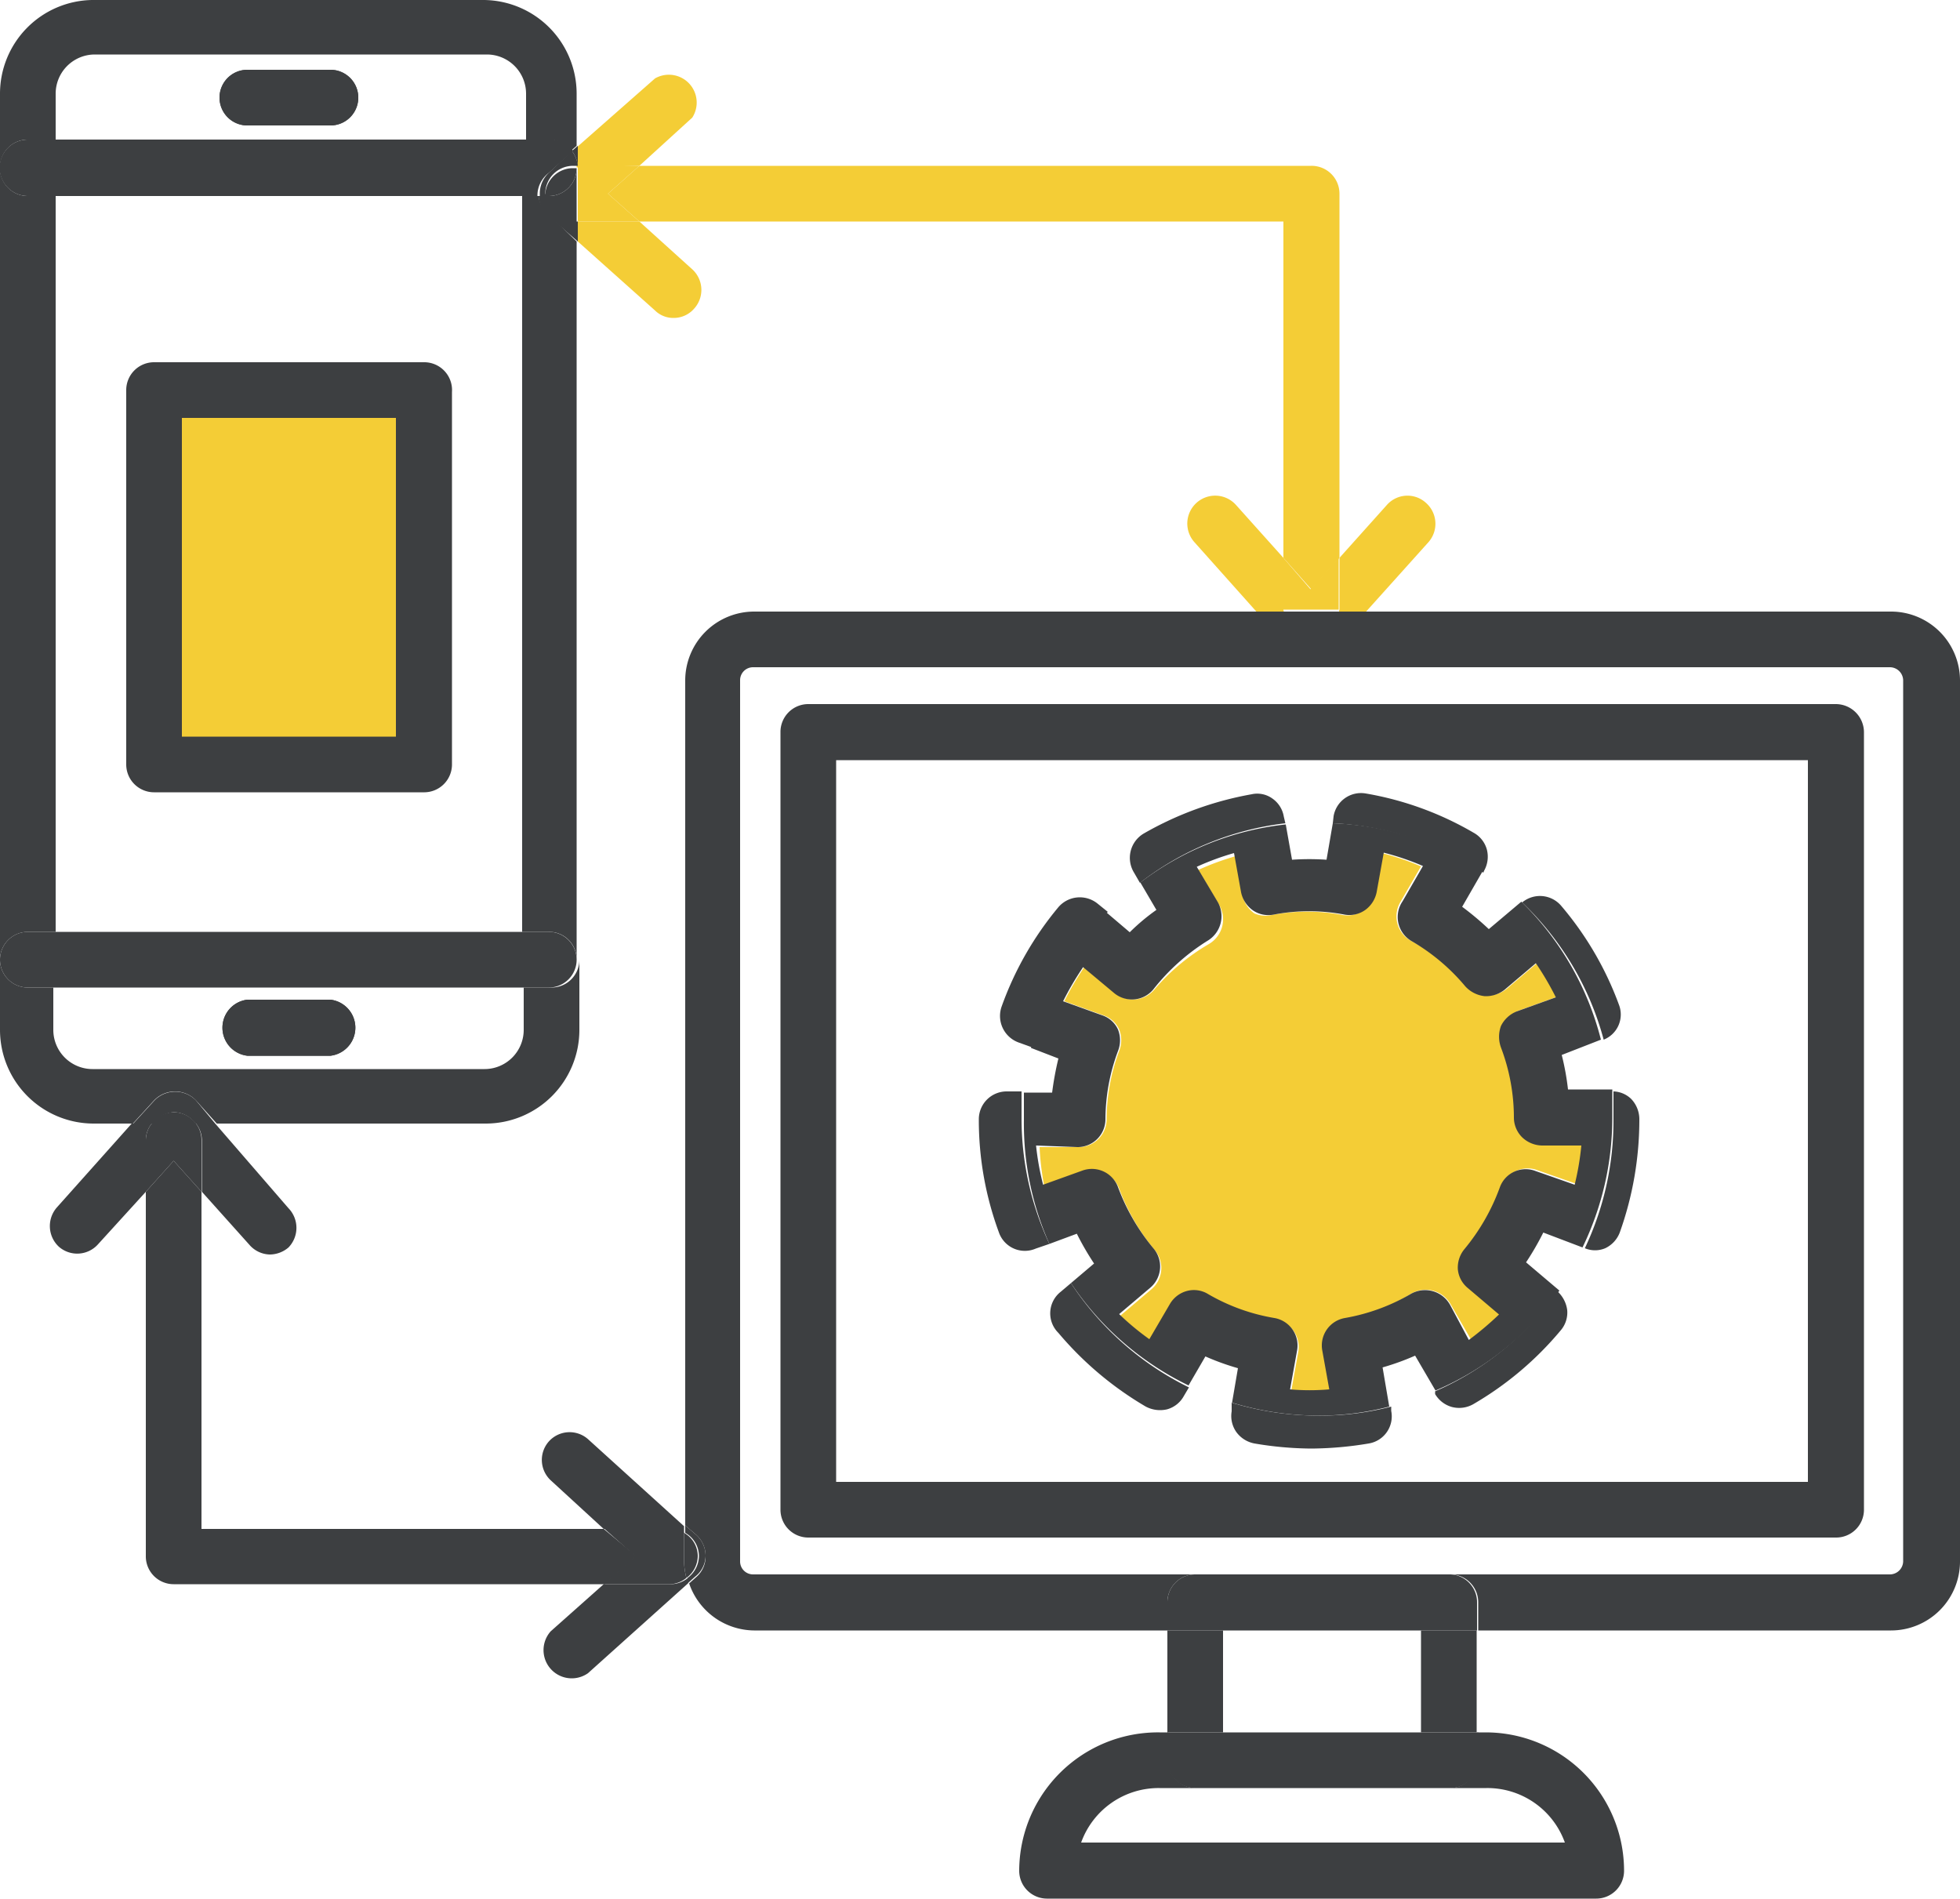 <svg xmlns="http://www.w3.org/2000/svg" viewBox="0 0 50 48.43"><defs><style>.cls-1{fill:#f4cd36;}.cls-2{fill:none;}.cls-3{fill:#3d3f41;}</style></defs><title>Recurso 12_icon_</title><g id="Capa_2" data-name="Capa 2"><g id="Capa_1-2" data-name="Capa 1"><rect class="cls-1" x="4.19" y="10.39" width="6.14" height="8.75"/><path class="cls-2" d="M21.33,37.8H46.12V19.39H21.33Zm4.38-10h.38a8.19,8.19,0,0,1,.2-1.12l-.36-.13a.72.72,0,0,1-.43-.91A8.33,8.33,0,0,1,27,23.14a.72.72,0,0,1,1-.09l.25.21a7.89,7.89,0,0,1,.87-.76l-.15-.26a.72.72,0,0,1,.25-1,8.5,8.5,0,0,1,2.75-1,.66.66,0,0,1,.53.11.7.7,0,0,1,.29.46l0,.19a7.58,7.58,0,0,1,.84-.05L34,21l0-.16a.71.71,0,0,1,.82-.58,8.18,8.18,0,0,1,2.75,1,.7.7,0,0,1,.34.43.73.73,0,0,1-.07.54l0,0a7.53,7.53,0,0,1,1,.79l0,0a.71.71,0,0,1,1,.09,8.29,8.29,0,0,1,1.47,2.52.69.69,0,0,1-.39.89,8,8,0,0,1,.25,1.29.68.68,0,0,1,.45.19.75.75,0,0,1,.21.51,8.54,8.54,0,0,1-.5,2.9.73.73,0,0,1-.37.4.67.67,0,0,1-.52,0,7.12,7.12,0,0,1-.66,1.1.78.78,0,0,1,.25.48.7.7,0,0,1-.17.52,8.39,8.39,0,0,1-2.23,1.88.73.73,0,0,1-.54.07.72.72,0,0,1-.43-.33l0-.07a6.53,6.53,0,0,1-1.18.39l0,.11a.7.7,0,0,1-.57.83,9.12,9.12,0,0,1-1.47.13A8.88,8.88,0,0,1,32,36.82a.74.74,0,0,1-.46-.29.71.71,0,0,1-.12-.53l0-.22a8.84,8.84,0,0,1-1.11-.44l-.13.22a.7.7,0,0,1-.43.34.78.78,0,0,1-.54-.07A8.58,8.58,0,0,1,27,34a.7.7,0,0,1,.08-1l.26-.22a8.13,8.13,0,0,1-.55-1l-.35.12a.7.7,0,0,1-.91-.42A8.28,8.28,0,0,1,25,28.55.71.71,0,0,1,25.71,27.84Z"/><path class="cls-2" d="M48.24,40.16a.34.34,0,0,0,.34-.33V17.35a.34.34,0,0,0-.34-.33h-29a.33.33,0,0,0-.33.33V39.83a.33.33,0,0,0,.33.33h29Zm-27.62-.94a.71.71,0,0,1-.71-.71V18.68a.71.71,0,0,1,.71-.72H46.83a.72.72,0,0,1,.72.72V38.51a.71.71,0,0,1-.72.71Z"/><path class="cls-3" d="M6.31,25.5H8.43a.72.72,0,0,1,0,1.43H6.31a.72.72,0,0,1,0-1.43Z"/><path class="cls-3" d="M8.43,3.2H6.31a.71.71,0,0,1,0-1.42H8.43a.71.71,0,0,1,0,1.42Z"/><rect class="cls-2" x="31.2" y="41.59" width="5.05" height="2.6"/><rect class="cls-2" x="4.64" y="10.66" width="5.46" height="8.13"/><path class="cls-2" d="M27.58,47H39.87a2.1,2.1,0,0,0-2-1.39H29.56A2.1,2.1,0,0,0,27.58,47Z"/><path class="cls-1" d="M26.64,30.26l1-.36a.71.71,0,0,1,.91.42,5.33,5.33,0,0,0,.91,1.57.71.71,0,0,1-.09,1l-.79.67a6.7,6.7,0,0,0,.77.64l.52-.89a.72.72,0,0,1,.44-.34.69.69,0,0,1,.54.08,5,5,0,0,0,1.69.61.71.71,0,0,1,.58.82l-.18,1a5.68,5.68,0,0,0,1,0l-.18-1a.71.71,0,0,1,.58-.82A5.06,5.06,0,0,0,36,33a.73.73,0,0,1,1,.26l.52.9a8,8,0,0,0,.77-.65l-.79-.67a.7.7,0,0,1-.26-.48.74.74,0,0,1,.17-.52,5.31,5.31,0,0,0,.9-1.57.7.7,0,0,1,.91-.42l1,.35a6.87,6.87,0,0,0,.17-1h-1a.75.75,0,0,1-.51-.21.71.71,0,0,1-.21-.5,5.06,5.06,0,0,0-.33-1.79.8.8,0,0,1,0-.55.76.76,0,0,1,.4-.37l1-.36a7.61,7.61,0,0,0-.51-.87l-.79.67a.76.76,0,0,1-.52.17.78.78,0,0,1-.49-.25A5.14,5.14,0,0,0,36,24a.71.71,0,0,1-.27-1l.52-.9a6.74,6.74,0,0,0-1-.34l-.18,1a.74.74,0,0,1-.29.46.7.7,0,0,1-.53.12,4.79,4.79,0,0,0-1.81,0A.7.7,0,0,1,32,23.3a.75.75,0,0,1-.3-.46l-.18-1a6.79,6.79,0,0,0-.95.35l.53.89a.73.73,0,0,1-.26,1,5.37,5.37,0,0,0-1.39,1.16.71.71,0,0,1-1,.09l-.79-.66a7.61,7.61,0,0,0-.51.87l1,.36a.68.68,0,0,1,.4.36.75.75,0,0,1,0,.55,5,5,0,0,0-.32,1.74v0a.71.71,0,0,1-.71.71h-1A6.76,6.76,0,0,0,26.64,30.26Z"/><path class="cls-3" d="M47.55,38.51V18.68a.72.72,0,0,0-.72-.72H20.62a.71.71,0,0,0-.71.72V38.51a.71.71,0,0,0,.71.71H46.83A.71.71,0,0,0,47.55,38.51Zm-1.43-.71H21.33V19.39H46.12Z"/><rect class="cls-3" x="36.25" y="41.59" width="1.42" height="2.6"/><rect class="cls-3" x="29.78" y="41.59" width="1.42" height="2.6"/><path class="cls-3" d="M37,40.16H30.49a.71.71,0,0,0-.71.71v.72h7.9v-.72A.71.71,0,0,0,37,40.16Z"/><path class="cls-3" d="M37,45.61h.92a2.1,2.1,0,0,1,2,1.39H27.58a2.1,2.1,0,0,1,2-1.39h.93a.71.71,0,0,1-.71-.71v-.71h-.22A3.54,3.54,0,0,0,26,47.72a.71.71,0,0,0,.72.71h14a.71.71,0,0,0,.71-.71,3.53,3.53,0,0,0-3.53-3.53h-.21v.71A.71.71,0,0,1,37,45.61Z"/><path class="cls-3" d="M31.2,44.19H29.78v.71a.71.71,0,0,0,.71.71H37a.71.71,0,0,0,.71-.71v-.71H31.2Z"/><path class="cls-3" d="M26.42,31.85l.35-.12a7.56,7.56,0,0,1-.71-3.19c0-.24,0-.47,0-.7h-.38a.71.71,0,0,0-.71.71,8.28,8.28,0,0,0,.51,2.88A.7.7,0,0,0,26.42,31.85Z"/><path class="cls-3" d="M28,23.05a.72.72,0,0,0-1,.09,8.33,8.33,0,0,0-1.45,2.54.72.72,0,0,0,.43.91l.36.13a7.64,7.64,0,0,1,1.92-3.46Z"/><path class="cls-3" d="M31.42,35.78l0,.22a.71.71,0,0,0,.12.53.74.74,0,0,0,.46.29,8.88,8.88,0,0,0,1.45.13,9.12,9.12,0,0,0,1.47-.13.7.7,0,0,0,.57-.83l0-.11a7.16,7.16,0,0,1-1.8.23A7.67,7.67,0,0,1,31.42,35.78Z"/><path class="cls-3" d="M40.91,26.52a.69.69,0,0,0,.39-.89,8.29,8.29,0,0,0-1.47-2.52.71.71,0,0,0-1-.09l0,0A7.5,7.5,0,0,1,40.91,26.52Z"/><path class="cls-3" d="M40.43,31.84a.67.67,0,0,0,.52,0,.73.73,0,0,0,.37-.4,8.54,8.54,0,0,0,.5-2.9.75.75,0,0,0-.21-.51.68.68,0,0,0-.45-.19c0,.24,0,.48,0,.73A7.58,7.58,0,0,1,40.43,31.84Z"/><path class="cls-3" d="M37.86,22.21a.73.73,0,0,0,.07-.54.7.7,0,0,0-.34-.43,8.18,8.18,0,0,0-2.75-1,.71.71,0,0,0-.82.58L34,21a7.56,7.56,0,0,1,3.84,1.26Z"/><path class="cls-3" d="M36.61,35.49l0,.07a.72.72,0,0,0,.43.33.73.73,0,0,0,.54-.07,8.39,8.39,0,0,0,2.23-1.88.7.7,0,0,0,.17-.52.78.78,0,0,0-.25-.48A7.44,7.44,0,0,1,36.61,35.49Z"/><path class="cls-3" d="M27.32,32.73l-.26.22A.7.7,0,0,0,27,34a8.58,8.58,0,0,0,2.23,1.88.78.78,0,0,0,.54.07.7.7,0,0,0,.43-.34l.13-.22A7.61,7.61,0,0,1,27.32,32.73Z"/><path class="cls-3" d="M32.75,20.83a.7.7,0,0,0-.29-.46.66.66,0,0,0-.53-.11,8.5,8.5,0,0,0-2.75,1,.72.72,0,0,0-.25,1l.15.26A7.46,7.46,0,0,1,32.79,21Z"/><path class="cls-3" d="M26.77,31.73l.7-.26a7.15,7.15,0,0,0,.44.76l-.59.5a7.61,7.61,0,0,0,3,2.61l.43-.74a6.34,6.34,0,0,0,.83.3l-.15.88a7.67,7.67,0,0,0,2.21.33,7.16,7.16,0,0,0,1.8-.23l-.17-1a6.34,6.34,0,0,0,.83-.3l.52.89a7.44,7.44,0,0,0,3.16-2.55h0l-.85-.72a7.15,7.15,0,0,0,.44-.76l1,.38h0a7.58,7.58,0,0,0,.76-3.3c0-.25,0-.49,0-.73H40a6.49,6.49,0,0,0-.16-.88l1-.39,0,0A7.5,7.5,0,0,0,38.81,23l-.83.7a7.59,7.59,0,0,0-.68-.57l.53-.92A7.56,7.56,0,0,0,34,21l-.16.93a6.46,6.46,0,0,0-.88,0l-.16-.9a7.46,7.46,0,0,0-3.71,1.48l.41.7a5.27,5.27,0,0,0-.68.57l-.6-.51a7.64,7.64,0,0,0-1.92,3.46L27,27a7.88,7.88,0,0,0-.16.87h-.72c0,.23,0,.46,0,.7A7.56,7.56,0,0,0,26.77,31.73Zm.72-2.47a.71.71,0,0,0,.71-.71v0a5,5,0,0,1,.32-1.74.75.75,0,0,0,0-.55.68.68,0,0,0-.4-.36l-1-.36a7.61,7.61,0,0,1,.51-.87l.79.66a.71.71,0,0,0,1-.09A5.37,5.37,0,0,1,30.8,24a.73.73,0,0,0,.26-1l-.53-.89a6.79,6.79,0,0,1,.95-.35l.18,1a.75.75,0,0,0,.3.46.7.7,0,0,0,.53.11,4.79,4.79,0,0,1,1.81,0,.7.7,0,0,0,.53-.12.74.74,0,0,0,.29-.46l.18-1a6.74,6.74,0,0,1,1,.34l-.52.9A.71.71,0,0,0,36,24a5.14,5.14,0,0,1,1.38,1.16.78.78,0,0,0,.49.25.76.76,0,0,0,.52-.17l.79-.67a7.61,7.61,0,0,1,.51.87l-1,.36a.76.76,0,0,0-.4.37.8.8,0,0,0,0,.55,5.06,5.06,0,0,1,.33,1.79.71.71,0,0,0,.21.5.75.75,0,0,0,.51.21h1a6.87,6.87,0,0,1-.17,1l-1-.35a.7.7,0,0,0-.91.42,5.31,5.31,0,0,1-.9,1.57.74.74,0,0,0-.17.52.7.7,0,0,0,.26.48l.79.67a8,8,0,0,1-.77.65L37,33.3A.73.73,0,0,0,36,33a5.06,5.06,0,0,1-1.69.62.71.71,0,0,0-.58.82l.18,1a5.68,5.68,0,0,1-1,0l.18-1a.71.71,0,0,0-.58-.82,5,5,0,0,1-1.69-.61.69.69,0,0,0-.54-.08.72.72,0,0,0-.44.34l-.52.89a6.7,6.7,0,0,1-.77-.64l.79-.67a.71.71,0,0,0,.09-1,5.33,5.33,0,0,1-.91-1.57.71.71,0,0,0-.91-.42l-1,.36a6.76,6.76,0,0,1-.18-1Z"/><path class="cls-3" d="M.71,23.77h.71V5H.71A.71.71,0,0,1,0,4.27V24.48A.71.71,0,0,1,.71,23.77Z"/><path class="cls-3" d="M14,5.47A.69.69,0,0,1,13.74,5h-.42V23.77H14a.7.7,0,0,1,.71.71V6.16Z"/><path class="cls-3" d="M.71,3.56h.71V2.39a1,1,0,0,1,1-1h10a1,1,0,0,1,1,1V3.56H14a.68.68,0,0,1,.56.29l.15-.13V2.39A2.39,2.39,0,0,0,12.35,0h-10A2.39,2.39,0,0,0,0,2.39V4.27A.71.71,0,0,1,.71,3.56Z"/><path class="cls-3" d="M.71,5h13v0A.72.72,0,0,1,14,4.41l.62-.56A.68.68,0,0,0,14,3.56H.71A.71.71,0,0,0,.71,5Z"/><path class="cls-3" d="M5,28.07l.53.59h6.86a2.39,2.39,0,0,0,2.39-2.39V24.48a.71.71,0,0,1-.71.71h-.71v1.08a1,1,0,0,1-1,1h-10a1,1,0,0,1-1-1V25.19H.71A.71.71,0,0,1,0,24.48v1.79a2.39,2.39,0,0,0,2.39,2.39h1l.54-.59A.74.74,0,0,1,5,28.07Z"/><path class="cls-3" d="M.71,25.19H14a.71.71,0,0,0,0-1.42H.71a.71.71,0,0,0,0,1.42Z"/><path class="cls-3" d="M8.43,1.78H6.31a.71.71,0,0,0,0,1.42H8.43a.71.71,0,0,0,0-1.42Z"/><path class="cls-3" d="M6.31,26.93H8.43a.72.72,0,0,0,0-1.43H6.31a.72.72,0,0,0,0,1.43Z"/><path class="cls-3" d="M15.4,39H5.14V30.4l-.71-.79-.71.79v9.29a.71.71,0,0,0,.71.72h11l.8-.72Z"/><path class="cls-3" d="M3.87,28.66H3.36L1.45,30.8a.72.72,0,0,0,.05,1,.71.71,0,0,0,1-.06L3.72,30.4V29.08A.69.69,0,0,1,3.87,28.66Z"/><path class="cls-3" d="M6.88,32a.74.74,0,0,0,.48-.18.72.72,0,0,0,0-1L5.49,28.66H5a.69.69,0,0,1,.15.42V30.4l1.21,1.35A.71.71,0,0,0,6.88,32Z"/><path class="cls-3" d="M4.43,28.37a.71.71,0,0,1,.56.29h.5L5,28.07a.74.74,0,0,0-1.06,0l-.54.59h.51A.71.71,0,0,1,4.43,28.37Z"/><path class="cls-3" d="M5.14,30.4V29.08A.69.69,0,0,0,5,28.66H3.87a.69.69,0,0,0-.15.42V30.4l.71-.79Z"/><path class="cls-3" d="M4.43,28.37a.71.71,0,0,0-.56.29H5A.71.71,0,0,0,4.43,28.37Z"/><path class="cls-3" d="M17.09,40.41H15.4l-1.35,1.2A.72.72,0,0,0,15,42.68l2.55-2.29s0-.09,0-.14A.7.7,0,0,1,17.09,40.41Z"/><path class="cls-3" d="M14,36.77a.71.71,0,0,0,.06,1L15.4,39h1.69a.62.62,0,0,1,.36.12v-.19L15,36.71A.71.71,0,0,0,14,36.77Z"/><path class="cls-3" d="M18,39.69a.72.72,0,0,0-.23-.53l-.29-.25v.19a.68.68,0,0,1,.35.59.7.7,0,0,1-.29.56s0,.09,0,.14l.19-.17A.69.69,0,0,0,18,39.69Z"/><path class="cls-3" d="M17.51,40.25a1.85,1.85,0,0,1-.06-.42V39.1a.62.62,0,0,0-.36-.12H15.4l.8.71-.8.72h1.69A.7.7,0,0,0,17.51,40.25Z"/><path class="cls-3" d="M17.51,40.25a.7.7,0,0,0,.29-.56.68.68,0,0,0-.35-.59v.73A1.85,1.85,0,0,0,17.51,40.25Z"/><path class="cls-1" d="M16.31,5.65H32.74v8.58l.71.8.72-.8V4.94a.71.71,0,0,0-.72-.71H16.31l-.8.71Z"/><path class="cls-1" d="M32.74,15.55V14.23l-1.21-1.35a.71.71,0,0,0-1.06.95l1.58,1.77h.7S32.74,15.57,32.74,15.55Z"/><path class="cls-1" d="M34.16,15.6h.69l1.59-1.77a.71.71,0,0,0-.06-1,.7.7,0,0,0-1,.05l-1.21,1.35v1.32S34.16,15.58,34.16,15.6Z"/><path class="cls-1" d="M32.74,14.23v1.32s0,0,0,0h1.41s0,0,0,0V14.23l-.72.8Z"/><path class="cls-3" d="M48.24,15.6h-29a1.76,1.76,0,0,0-1.76,1.75V38.91l.29.25a.72.72,0,0,1,.23.53.69.69,0,0,1-.23.53l-.19.17a1.77,1.77,0,0,0,1.66,1.2H29.78v-.72a.71.71,0,0,1,.71-.71H19.21a.33.33,0,0,1-.33-.33V17.35a.33.33,0,0,1,.33-.33h29a.34.34,0,0,1,.34.33V39.83a.34.34,0,0,1-.34.33H37a.71.71,0,0,1,.71.71v.72H48.24A1.76,1.76,0,0,0,50,39.83V17.35A1.76,1.76,0,0,0,48.24,15.6Z"/><path class="cls-1" d="M16.71,7.92a.66.66,0,0,0,.47.19.69.69,0,0,0,.53-.24.71.71,0,0,0-.05-1L16.31,5.65H14.74v.51Z"/><path class="cls-1" d="M16.31,4.23,17.66,3A.71.71,0,0,0,16.71,2l-2,1.76v.51Z"/><path class="cls-3" d="M14.74,6.16V5.65h-.12A.71.71,0,0,1,13.91,5h-.17a.69.69,0,0,0,.23.49Z"/><path class="cls-3" d="M14.74,4.23h0V3.72l-.15.13A.75.75,0,0,1,14.74,4.23Z"/><path class="cls-3" d="M13.91,4.94a.71.71,0,0,1,.71-.71h.12a.75.75,0,0,0-.15-.38L14,4.41a.72.72,0,0,0-.23.53V5h.17Z"/><polygon class="cls-1" points="14.74 4.27 14.74 5.65 16.31 5.65 15.51 4.94 16.31 4.23 14.74 4.23 14.74 4.27"/><path class="cls-3" d="M14,5h-.12a.71.71,0,0,0,.71.67h.12V4.27A.71.71,0,0,1,14,5Z"/><path class="cls-3" d="M14.74,4.23h0v0Z"/><path class="cls-3" d="M13.91,4.94V5H14a.71.71,0,0,0,.71-.71v0h-.12A.71.71,0,0,0,13.91,4.94Z"/><path class="cls-3" d="M10.81,9.24H3.93a.71.71,0,0,0-.71.71V19.5a.71.71,0,0,0,.71.71h6.88a.71.71,0,0,0,.72-.71V10A.71.71,0,0,0,10.81,9.24Zm-.71,9.55H4.64V10.66H10.1Z"/></g></g></svg>